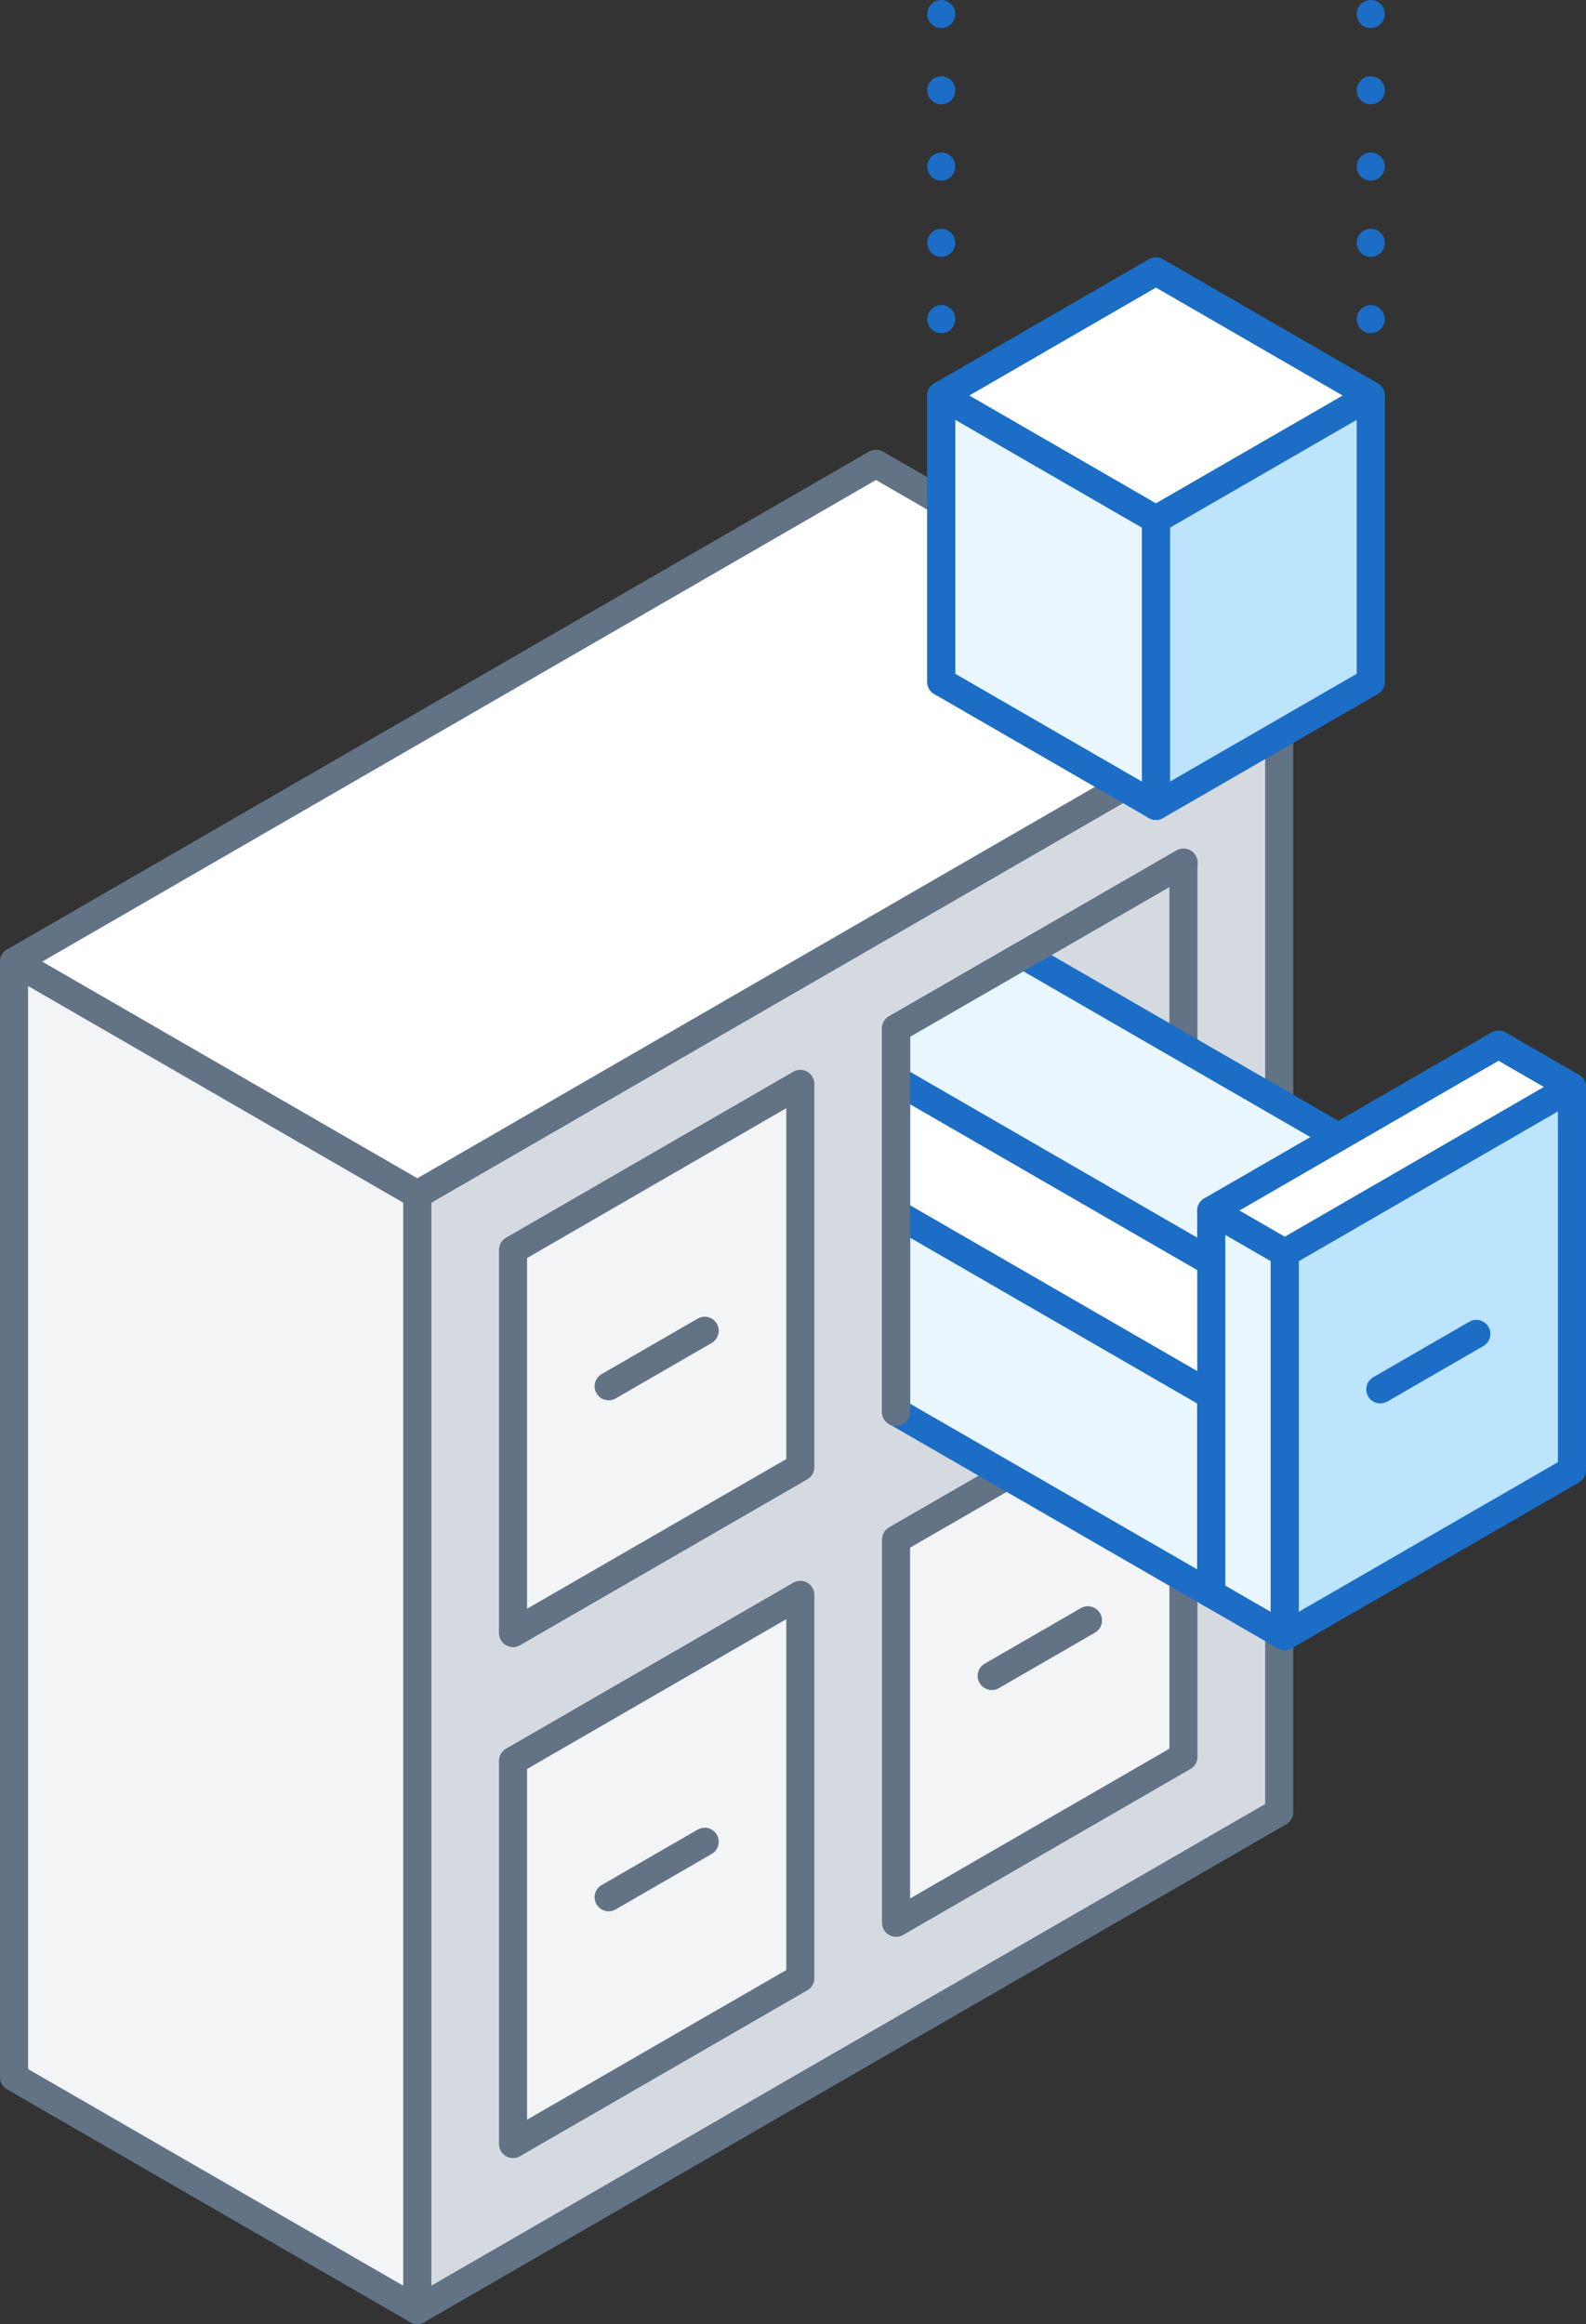 <svg xmlns="http://www.w3.org/2000/svg" width="112.96" height="165.47" viewBox="0 0 112.96 165.47"><rect x="0" y="0" width="112.96" height="165.47" fill="#333333" stroke="none"/><defs><style>.cls-1{fill:#d5dae0;}.cls-1,.cls-2,.cls-3,.cls-4{stroke:#627386;}.cls-1,.cls-2,.cls-3,.cls-4,.cls-5,.cls-6,.cls-7,.cls-8,.cls-9{stroke-linecap:round;stroke-linejoin:round;stroke-width:2px;}.cls-2{fill:#f2f4f6;}.cls-3,.cls-8,.cls-9{fill:none;}.cls-4,.cls-5{fill:#fff;}.cls-5,.cls-6,.cls-7,.cls-8,.cls-9{stroke:#1b6dc6;}.cls-6{fill:#e9f6fe;}.cls-7{fill:#bde4fd;}.cls-9{stroke-dasharray:0 5.43;}</style></defs><title>cabinet_02</title><g id="Layer_2" data-name="Layer 2"><g id="Layer_1-2" data-name="Layer 1"><polygon class="cls-1" points="63.82 65.36 63.82 65.36 29.72 85.05 29.72 164.47 57 148.71 57 148.71 91.11 129.02 91.11 49.6 63.82 65.36"/><polygon class="cls-2" points="84.29 125.08 63.82 136.9 63.82 109.61 84.29 97.8 84.29 125.08"/><line class="cls-3" x1="70.64" y1="119.32" x2="77.48" y2="115.37"/><line class="cls-3" x1="70.64" y1="119.32" x2="77.48" y2="115.37"/><polygon class="cls-4" points="91.11 49.6 62.39 33.02 28.29 52.71 28.29 52.71 1 68.47 29.72 85.05 57 69.29 57 69.29 91.11 49.6"/><polygon class="cls-1" points="84.29 88.7 63.82 100.52 63.82 73.23 84.29 61.42 84.29 88.7"/><polygon class="cls-2" points="29.72 164.47 1 147.89 1 68.47 29.72 85.05 29.72 164.47"/><polygon class="cls-5" points="67.88 74.37 100.51 89.21 102.69 105.56 93.88 106.51 77.69 100.98 63.82 92.87 63.82 75.29 67.88 74.37"/><polygon class="cls-6" points="63.82 86.39 86.27 99.35 86.27 113.47 63.82 100.52 63.82 86.39"/><polygon class="cls-6" points="72.89 68 106.73 87.54 106.73 101.66 63.82 76.89 63.82 73.23 72.89 68"/><polygon class="cls-7" points="111.96 104.68 91.5 116.49 91.5 89.21 111.96 77.39 111.96 104.68"/><polygon class="cls-5" points="111.96 77.39 106.73 74.37 86.27 86.19 91.5 89.21 111.96 77.39"/><polygon class="cls-6" points="91.5 116.49 86.27 113.47 86.27 86.19 91.5 89.21 91.5 116.49"/><line class="cls-7" x1="98.31" y1="98.92" x2="105.15" y2="94.97"/><line class="cls-1" x1="84.29" y1="61.42" x2="63.82" y2="73.23"/><line class="cls-1" x1="63.82" y1="73.23" x2="63.82" y2="100.52"/><polygon class="cls-2" points="57 104.46 36.54 116.27 36.54 88.99 57 77.17 57 104.46"/><line class="cls-3" x1="43.35" y1="98.7" x2="50.19" y2="94.75"/><polygon class="cls-2" points="57 140.84 36.54 152.65 36.54 125.37 57 113.55 57 140.84"/><line class="cls-8" x1="67.04" y1="1" x2="67.04" y2="1"/><line class="cls-9" x1="67.04" y1="6.43" x2="67.04" y2="25.44"/><line class="cls-8" x1="67.04" y1="28.16" x2="67.04" y2="28.16"/><polygon class="cls-5" points="82.33 19.32 67.04 28.16 67.04 48.55 82.33 39.72 97.63 48.55 97.63 28.16 82.33 19.32"/><polygon class="cls-7" points="97.63 48.55 82.33 57.38 82.33 36.99 97.63 28.16 97.63 48.55"/><polygon class="cls-6" points="67.04 48.55 82.33 57.38 82.33 36.99 67.04 28.16 67.04 48.55"/><line class="cls-8" x1="97.63" y1="1" x2="97.63" y2="1"/><line class="cls-9" x1="97.63" y1="6.43" x2="97.63" y2="25.44"/><line class="cls-8" x1="97.63" y1="28.16" x2="97.63" y2="28.16"/><line class="cls-3" x1="43.35" y1="135.08" x2="50.19" y2="131.13"/></g></g></svg>